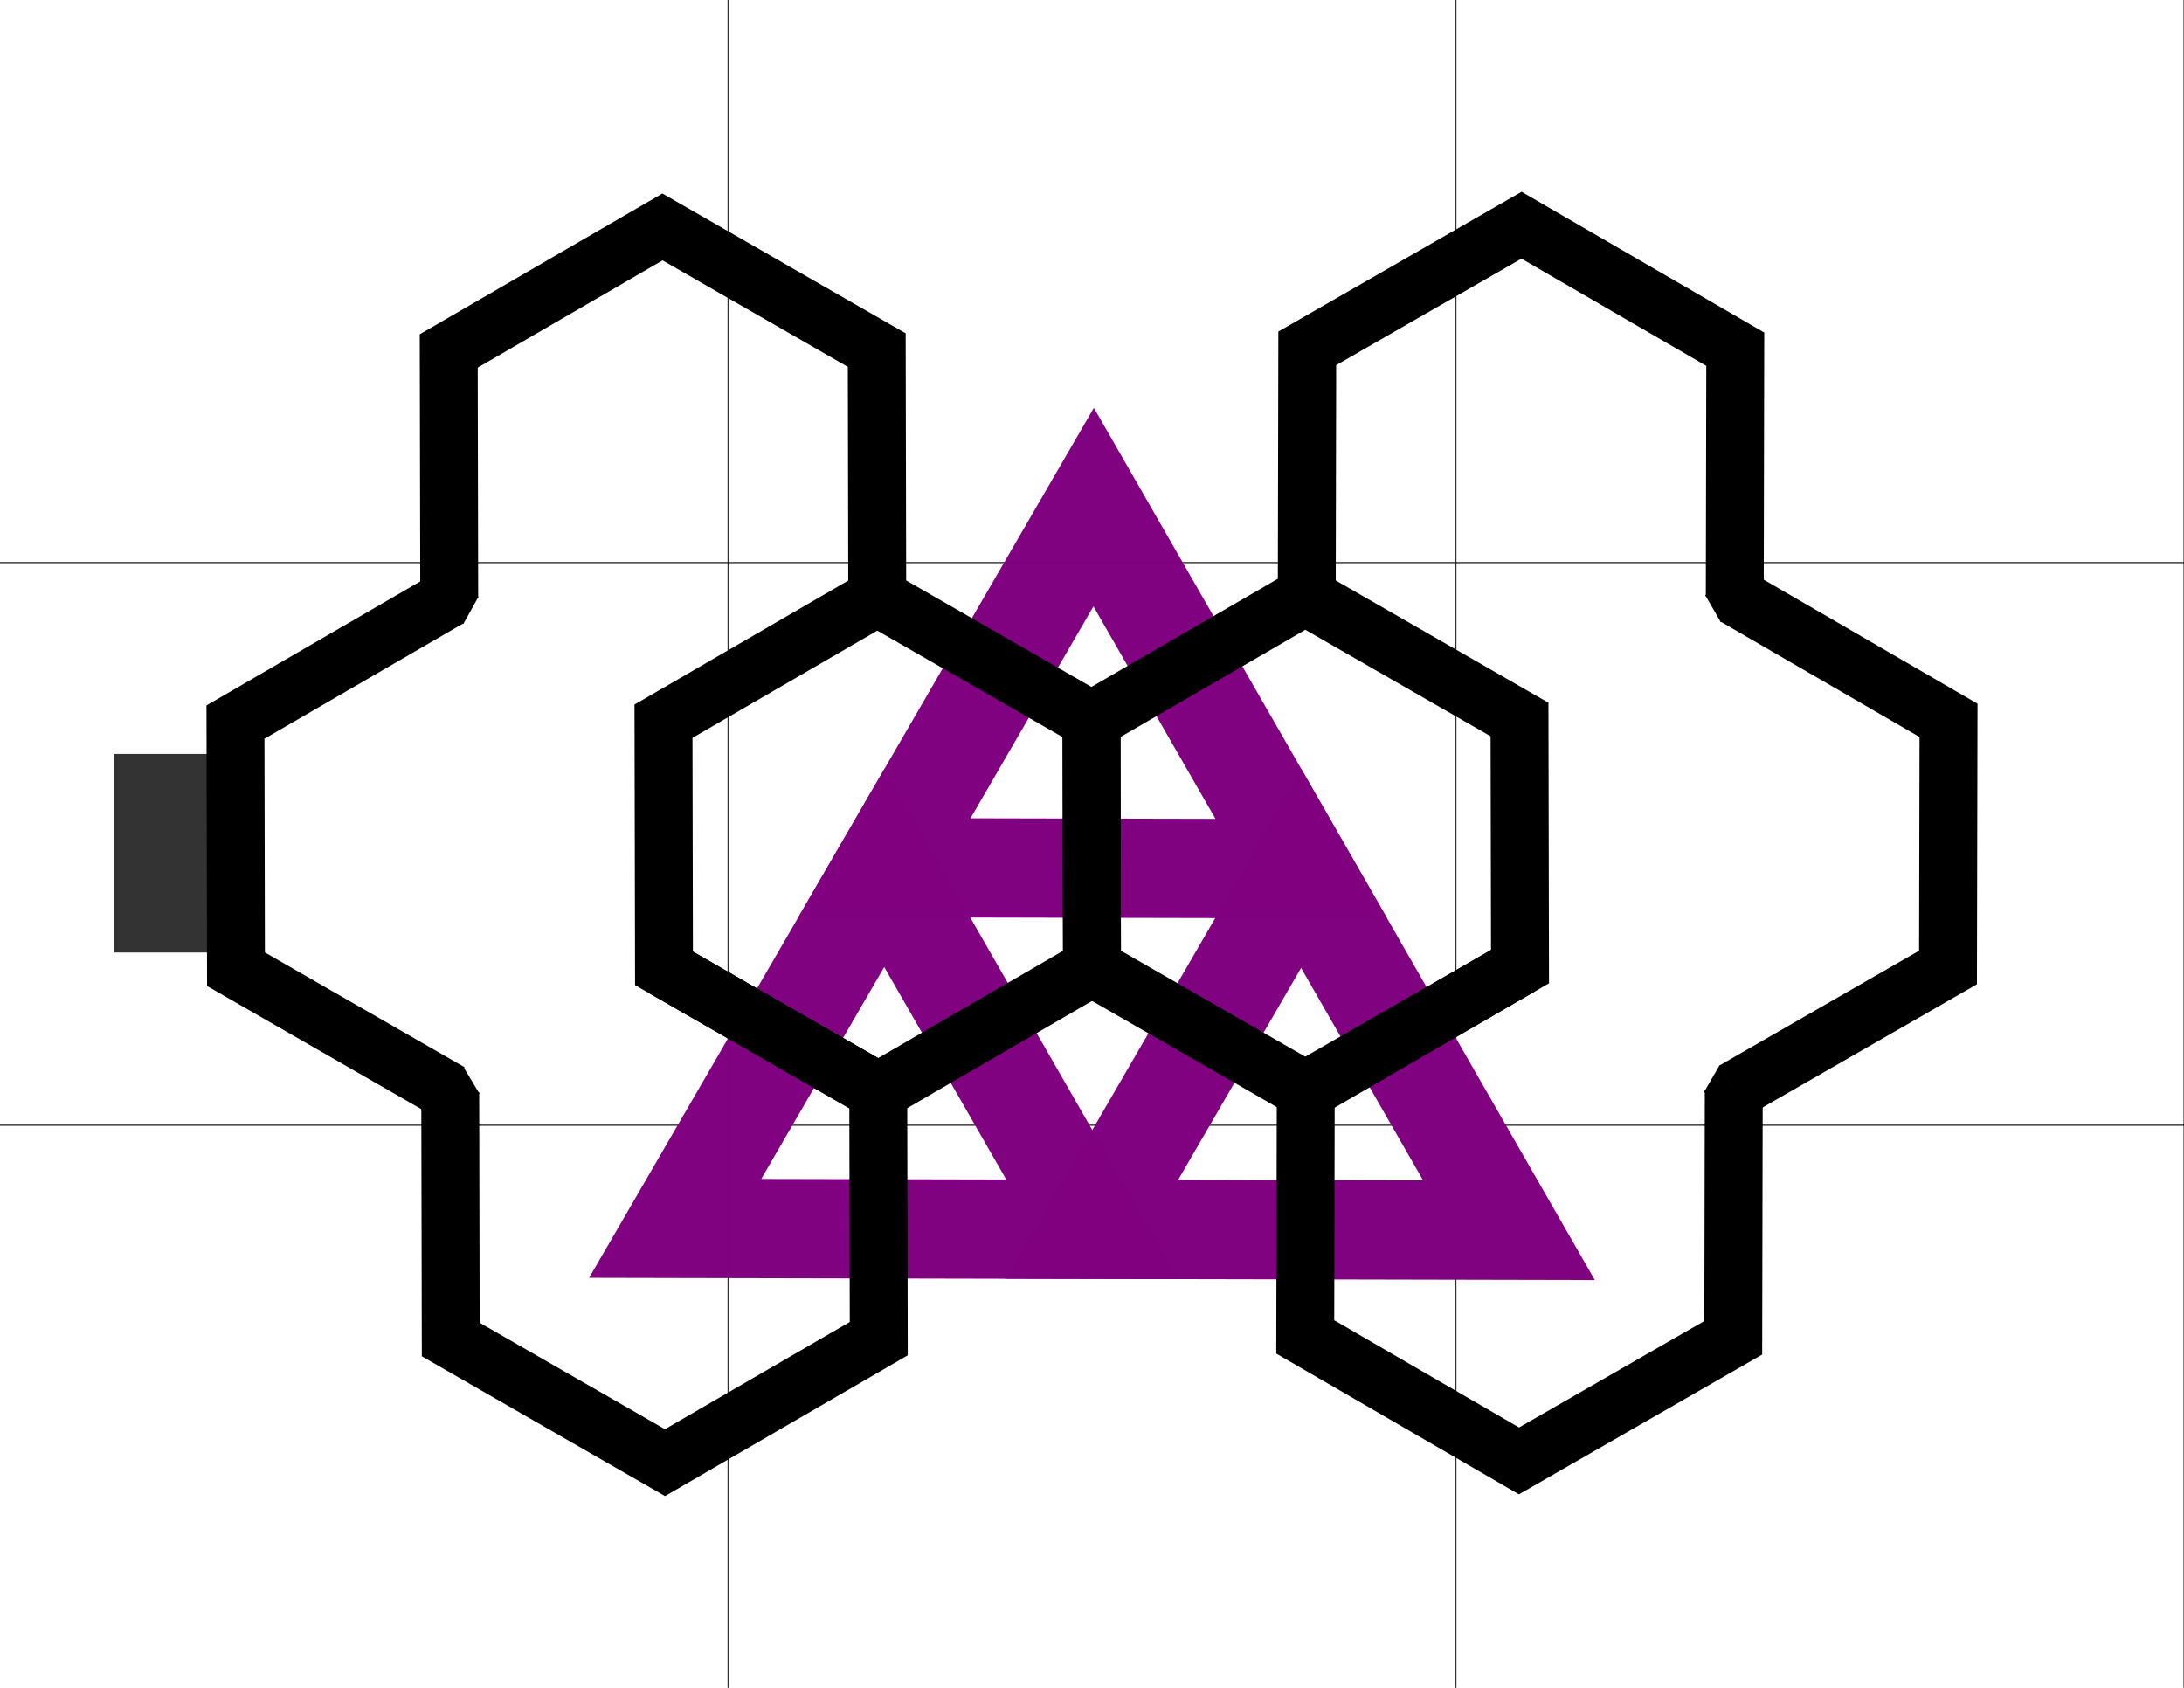 <?xml version="1.0" encoding="UTF-8" standalone="no"?>
<svg
   xmlns:dc="http://purl.org/dc/elements/1.1/"
   xmlns:cc="http://creativecommons.org/ns#"
   xmlns:rdf="http://www.w3.org/1999/02/22-rdf-syntax-ns#"
   xmlns:svg="http://www.w3.org/2000/svg"
   xmlns="http://www.w3.org/2000/svg"
   xmlns:sodipodi="http://sodipodi.sourceforge.net/DTD/sodipodi-0.dtd"
   xmlns:inkscape="http://www.inkscape.org/namespaces/inkscape"
   width="33in"
   height="25.5in"
   viewBox="0 0 838.2 647.7"
   version="1.1"
   id="svg29"
   inkscape:version="1.0 (1.0+r73+1)"
   sodipodi:docname="arena_6.svg">
  <defs
     id="defs23" />
  <sodipodi:namedview
     inkscape:snap-bbox-midpoints="true"
     inkscape:snap-bbox="true"
     inkscape:snap-nodes="true"
     inkscape:object-nodes="true"
     inkscape:snap-object-midpoints="false"
     id="base"
     pagecolor="#ffffff"
     bordercolor="#666666"
     borderopacity="1.0"
     inkscape:pageopacity="0.0"
     inkscape:pageshadow="2"
     inkscape:zoom="0.24748738"
     inkscape:cx="857.54843"
     inkscape:cy="1359.6932"
     inkscape:document-units="mm"
     inkscape:current-layer="layer4"
     inkscape:document-rotation="0"
     showgrid="false"
     units="in"
     height="17in"
     inkscape:window-width="1920"
     inkscape:window-height="1043"
     inkscape:window-x="0"
     inkscape:window-y="0"
     inkscape:window-maximized="1"
     width="33in" />
  <g
     inkscape:label="8x11_Breaks"
     id="layer2"
     inkscape:groupmode="layer">
    <g
       id="g1240">
      <path
         id="path855"
         d="M 279.4,-41.527 V 752.833"
         style="fill:none;stroke:#000000;stroke-width:0.331px;stroke-linecap:butt;stroke-linejoin:miter;stroke-opacity:1" />
      <path
         style="fill:none;stroke:#000000;stroke-width:0.322px;stroke-linecap:butt;stroke-linejoin:miter;stroke-opacity:1"
         d="M 558.8,-41.527 V 710.708"
         id="path855-3" />
      <path
         style="fill:none;stroke:#000000;stroke-width:0.196px;stroke-linecap:butt;stroke-linejoin:miter;stroke-opacity:1"
         d="M 279.4,-41.527 H 0"
         id="path855-6" />
      <path
         id="path855-6-0"
         d="M 558.8,-41.527 H 279.4"
         style="fill:none;stroke:#000000;stroke-width:0.196px;stroke-linecap:butt;stroke-linejoin:miter;stroke-opacity:1" />
      <path
         style="fill:none;stroke:#000000;stroke-width:0.196px;stroke-linecap:butt;stroke-linejoin:miter;stroke-opacity:1"
         d="M 838.2,-41.527 H 558.8"
         id="path855-6-0-6" />
      <path
         id="path855-3-2"
         d="M 838.2,-41.527 V 710.708"
         style="fill:none;stroke:#000000;stroke-width:0.322px;stroke-linecap:butt;stroke-linejoin:miter;stroke-opacity:1" />
      <path
         id="path855-6-6"
         d="M -39.957,215.9 V 0"
         style="fill:none;stroke:#000000;stroke-width:0.172px;stroke-linecap:butt;stroke-linejoin:miter;stroke-opacity:1" />
      <path
         style="fill:none;stroke:#000000;stroke-width:0.38px;stroke-linecap:butt;stroke-linejoin:miter;stroke-opacity:1"
         d="M 1005.559,215.9 H -39.957"
         id="path855-1" />
      <path
         style="fill:none;stroke:#000000;stroke-width:0.172px;stroke-linecap:butt;stroke-linejoin:miter;stroke-opacity:1"
         d="M -39.957,431.8 V 215.9"
         id="path855-6-6-8" />
      <path
         id="path855-1-7"
         d="M 1005.559,431.8 H -39.957"
         style="fill:none;stroke:#000000;stroke-width:0.38px;stroke-linecap:butt;stroke-linejoin:miter;stroke-opacity:1" />
    </g>
  </g>
  <g
     inkscape:label="Layer 2"
     id="layer4"
     inkscape:groupmode="layer">
    <g
       transform="translate(3.322,3.632)"
       id="g1047">
      <path
         sodipodi:type="star"
         style="opacity:0.991;fill:none;stroke:#800080;stroke-width:38.1;stroke-miterlimit:4;stroke-dasharray:none"
         id="path976"
         sodipodi:sides="3"
         sodipodi:cx="-209.25696"
         sodipodi:cy="441.53708"
         sodipodi:r1="92.377991"
         sodipodi:r2="80.001686"
         sodipodi:arg1="0.96294315"
         sodipodi:arg2="2.0101407"
         inkscape:flatsided="true"
         inkscape:rounded="0"
         inkscape:randomized="0"
         d="m -156.499,517.368 -144.808,-68.057 131.343,-91.379 z"
         inkscape:transform-center-x="-19.343469"
         inkscape:transform-center-y="-27.803205"
         transform="rotate(-25.047,18.757,-795.525)" />
      <path
         transform="rotate(-25.047,99.545,-1155.509)"
         inkscape:transform-center-y="-27.803205"
         inkscape:transform-center-x="-19.343469"
         d="m -156.499,517.368 -144.808,-68.057 131.343,-91.379 z"
         inkscape:randomized="0"
         inkscape:rounded="0"
         inkscape:flatsided="true"
         sodipodi:arg2="2.0101407"
         sodipodi:arg1="0.96294315"
         sodipodi:r2="80.001686"
         sodipodi:r1="92.377991"
         sodipodi:cy="441.53708"
         sodipodi:cx="-209.25696"
         sodipodi:sides="3"
         id="path976-2"
         style="opacity:0.991;fill:none;stroke:#800080;stroke-width:38.1;stroke-miterlimit:4;stroke-dasharray:none"
         sodipodi:type="star" />
      <path
         sodipodi:type="star"
         style="opacity:0.991;fill:none;stroke:#800080;stroke-width:38.1;stroke-miterlimit:4;stroke-dasharray:none"
         id="path976-2-7"
         sodipodi:sides="3"
         sodipodi:cx="-209.25696"
         sodipodi:cy="441.53708"
         sodipodi:r1="92.377991"
         sodipodi:r2="80.001686"
         sodipodi:arg1="0.96294315"
         sodipodi:arg2="2.0101407"
         inkscape:flatsided="true"
         inkscape:rounded="0"
         inkscape:randomized="0"
         d="m -156.499,517.368 -144.808,-68.057 131.343,-91.379 z"
         inkscape:transform-center-x="-19.343469"
         inkscape:transform-center-y="-27.803205"
         transform="rotate(-25.047,-252.604,-1045.482)" />
    </g>
  </g>
  <g
     sodipodi:insensitive="true"
     inkscape:label="Layer 1"
     inkscape:groupmode="layer"
     id="layer1">
    <rect
       inkscape:transform-center-y="-104.2914"
       inkscape:transform-center-x="103.25999"
       y="289.321"
       x="43.809"
       height="76.2"
       width="38.56"
       id="rect924"
       style="fill:#333333;fill-opacity:1;stroke:none;stroke-width:22.844" />
    <g
       transform="translate(13.675,-12.225)"
       id="g1004">
      <g
         id="g986">
        <path
           style="fill:#000000;fill-opacity:1;stroke:#000000;stroke-width:0.021;stroke-linecap:butt;stroke-linejoin:miter;stroke-miterlimit:4;stroke-dasharray:none;stroke-opacity:1"
           d="m 158.056,241.206 c 12.441,0 11.898,0 11.898,0 l -5.84,10.517 -6.059,-10.517"
           id="path904" />
        <g
           transform="translate(-13.675,12.225)"
           id="g2214">
          <path
             id="path31"
             style="fill:#000000;fill-opacity:0;stroke:#000000;stroke-width:22.225;stroke-miterlimit:4;stroke-dasharray:none"
             inkscape:transform-center-x="1.7914211e-05"
             inkscape:transform-center-y="7.2893831e-06"
             d="m 418.908,276.43 -82.23,-47.253 -82.037,47.586 0.192,94.84 82.23,47.253 L 419.1,371.27 Z" />
          <path
             id="path31-3"
             style="fill:#000000;fill-opacity:0;stroke:#000000;stroke-width:22.225;stroke-miterlimit:4;stroke-dasharray:none"
             inkscape:transform-center-x="1.7914211e-05"
             inkscape:transform-center-y="7.2893831e-06"
             d="M 418.908,276.43 419.1,371.27 m 0,0 82.23,47.253 82.037,-47.586 -0.192,-94.84 -82.23,-47.253 -82.037,47.586"
             sodipodi:nodetypes="cccccccc" />
          <g
             id="g2196">
            <path
               sodipodi:nodetypes="ccccc"
               d="M 336.678,229.177 336.486,134.337 254.256,87.084 172.219,134.67 l 0.192,94.84"
               inkscape:transform-center-y="7.2893831e-06"
               inkscape:transform-center-x="1.7914211e-05"
               style="fill:#000000;fill-opacity:0;stroke:#000000;stroke-width:22.225;stroke-miterlimit:4;stroke-dasharray:none"
               id="path31-36" />
            <path
               sodipodi:nodetypes="cccc"
               id="path31-36-7"
               d="m 172.411,229.51 -82.037,47.586 0.192,94.84 82.23,47.253"
               style="fill:#000000;fill-opacity:0;stroke:#000000;stroke-width:22.225;stroke-miterlimit:4;stroke-dasharray:none" />
            <path
               sodipodi:nodetypes="cccccc"
               d="m 172.796,419.189 0.192,94.84 82.23,47.253 82.037,-47.586 -0.192,-94.84 -82.23,-47.253"
               inkscape:transform-center-y="7.2893831e-06"
               inkscape:transform-center-x="1.7914211e-05"
               style="fill:#000000;fill-opacity:0;stroke:#000000;stroke-width:22.225;stroke-miterlimit:4;stroke-dasharray:none"
               id="path31-36-7-5" />
          </g>
          <g
             id="g2191">
            <path
               sodipodi:nodetypes="ccccc"
               d="m 501.522,228.511 0.192,-94.84 82.23,-47.253 82.037,47.586 -0.192,94.84"
               inkscape:transform-center-y="7.2893831e-06"
               inkscape:transform-center-x="1.7914211e-05"
               style="fill:#000000;fill-opacity:0;stroke:#000000;stroke-width:22.225;stroke-miterlimit:4;stroke-dasharray:none"
               id="path31-36-1" />
            <path
               sodipodi:nodetypes="cccc"
               id="path31-36-7-2"
               d="m 665.789,228.844 82.037,47.586 -0.192,94.84 -82.23,47.253"
               style="fill:#000000;fill-opacity:0;stroke:#000000;stroke-width:22.225;stroke-miterlimit:4;stroke-dasharray:none" />
            <path
               sodipodi:nodetypes="cccccc"
               d="m 665.404,418.523 -0.192,94.84 -82.23,47.253 -82.037,-47.586 0.192,-94.84 82.23,-47.253"
               inkscape:transform-center-y="7.2893831e-06"
               inkscape:transform-center-x="1.7914211e-05"
               style="fill:#000000;fill-opacity:0;stroke:#000000;stroke-width:22.225;stroke-miterlimit:4;stroke-dasharray:none"
               id="path31-36-7-5-7" />
            <path
               id="path904-28"
               d="m 659.984,408.748 c 6.22,10.774 5.949,10.304 5.949,10.304 l -12.027,0.201 6.078,-10.505"
               style="fill:#000000;fill-opacity:1;stroke:#000000;stroke-width:0.021;stroke-linecap:butt;stroke-linejoin:miter;stroke-miterlimit:4;stroke-dasharray:none;stroke-opacity:1" />
            <path
               id="path904-9"
               d="m 654.42,228.315 c 12.441,0 11.898,0 11.898,0 l -5.84,10.517 -6.059,-10.517"
               style="fill:#000000;fill-opacity:1;stroke:#000000;stroke-width:0.021;stroke-linecap:butt;stroke-linejoin:miter;stroke-miterlimit:4;stroke-dasharray:none;stroke-opacity:1" />
          </g>
        </g>
      </g>
      <path
         style="fill:#000000;fill-opacity:1;stroke:#000000;stroke-width:0.02;stroke-linecap:butt;stroke-linejoin:miter;stroke-miterlimit:4;stroke-dasharray:none;stroke-opacity:1"
         d="m 170.339,431.944 c -12.441,0 -11.898,0 -11.898,0 l 5.84,-10.112 6.059,10.112"
         id="path904-2" />
    </g>
  </g>
</svg>
